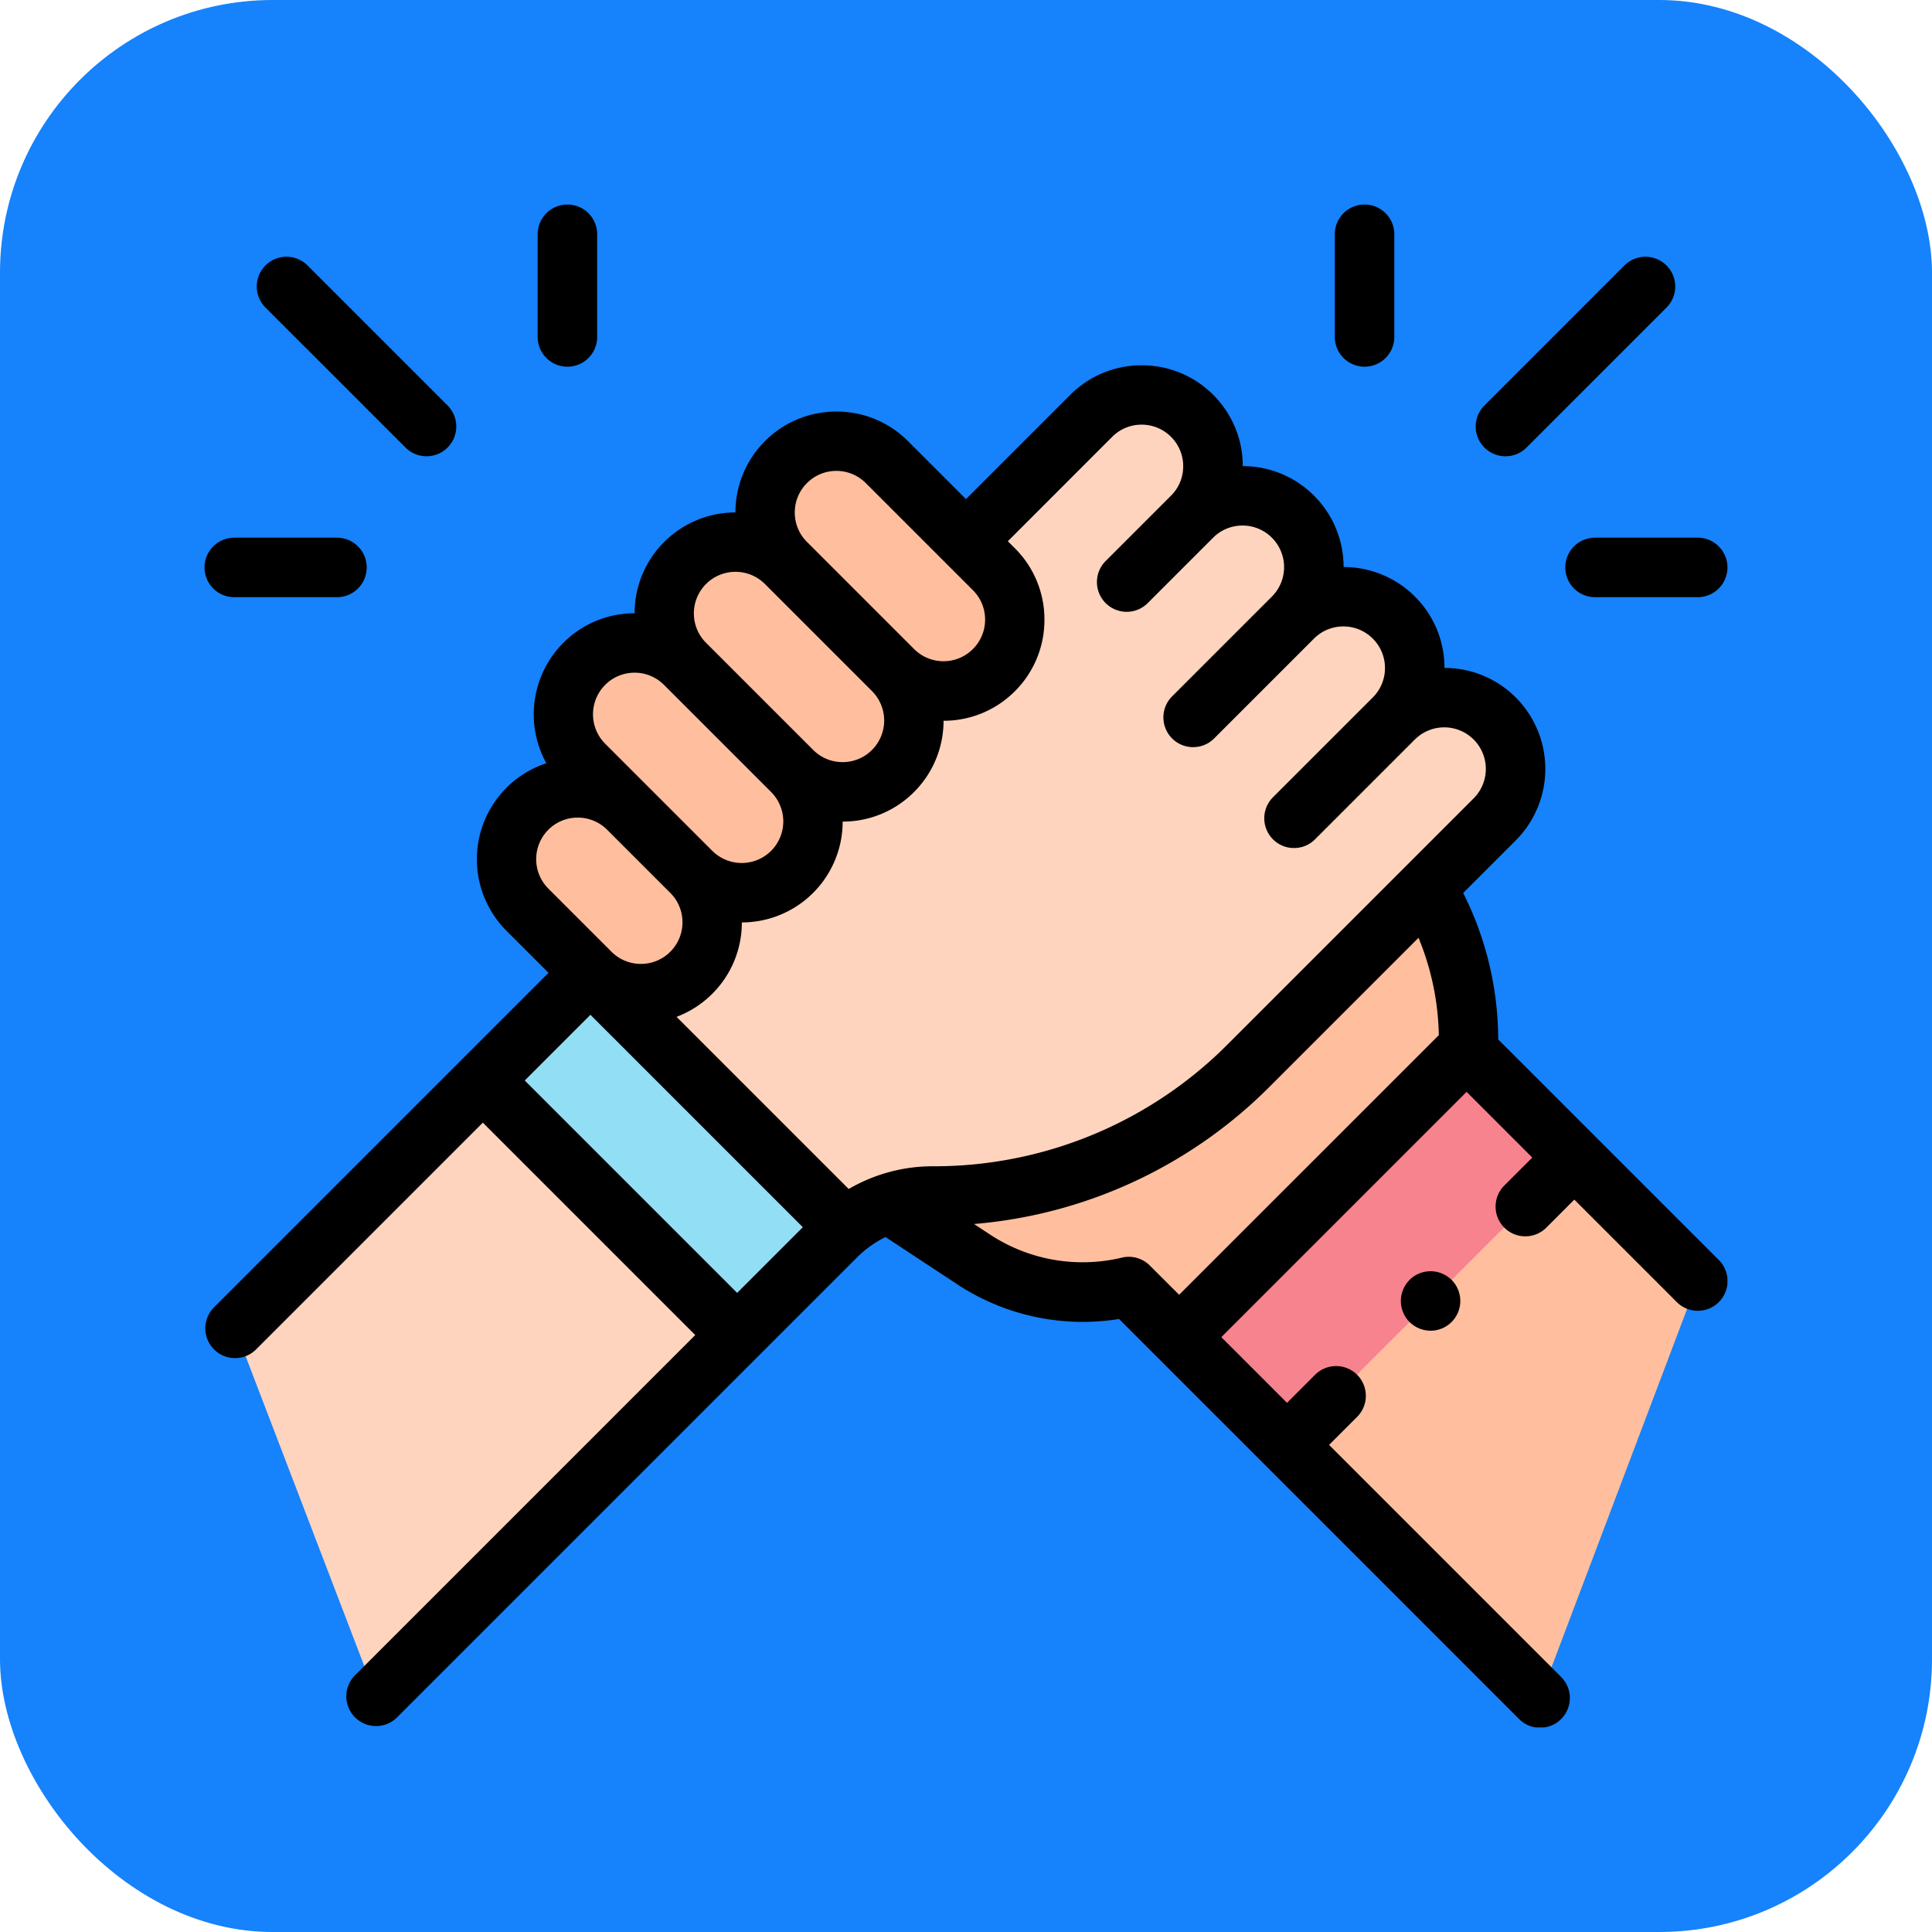 <svg xmlns="http://www.w3.org/2000/svg" xmlns:xlink="http://www.w3.org/1999/xlink" width="85" height="85" viewBox="0 0 85 85">
  <defs>
    <clipPath id="clip-path">
      <path id="path2025" d="M0-682.665H67v67H0Z" transform="translate(0 682.665)"/>
    </clipPath>
  </defs>
  <g id="Grupo_1074078" data-name="Grupo 1074078" transform="translate(-200 -8171)">
    <g id="Grupo_1074077" data-name="Grupo 1074077">
      <rect id="Rectángulo_383027" data-name="Rectángulo 383027" width="85" height="85" rx="12" transform="translate(200 8171)" fill="#1682fb"/>
      <g id="g2019" transform="translate(209 8862.665)">
        <g id="g2021" transform="translate(0 -682.665)">
          <g id="g2023" clip-path="url(#clip-path)">
            <g id="g2029" transform="translate(30.387 30.053)">
              <path id="path2031" d="M0-129.394l3.456,2.276a8.7,8.7,0,0,0,6.82,1.192h0l18.09,18.09,6.94-18.343L24.114-137.37h0a25.7,25.7,0,0,0-.736-6.106Z" transform="translate(0 143.476)" fill="#ffbf9e"/>
            </g>
            <g id="g2033" transform="translate(1.34 8.374)">
              <path id="path2035" d="M-509.336-130.808h0a3.138,3.138,0,0,0-4.439,0,3.139,3.139,0,0,0,0-4.439h0a3.139,3.139,0,0,0-4.439,0,3.139,3.139,0,0,0,0-4.439h0a3.139,3.139,0,0,0-4.439,0,3.139,3.139,0,0,0,0-4.439h0a3.138,3.138,0,0,0-4.439,0l-5.436,5.436-16.6,19.066-15.642,15.642,6.2,16.188,20.232-20.232a6.063,6.063,0,0,1,4.287-1.776h0a19.644,19.644,0,0,0,13.891-5.754l10.816-10.816a3.139,3.139,0,0,0,0-4.439" transform="translate(564.765 145.044)" fill="#ffd4be"/>
            </g>
            <g id="g2037" transform="translate(12.241 33.796)">
              <path id="path2039" d="M0-43.558l11.2,11.2L15.534-36.7q.2-.2.422-.383L4.74-48.3Z" transform="translate(0 48.299)" fill="#91def5"/>
            </g>
            <g id="g2041" transform="translate(42.878 37.177)">
              <path id="path2043" d="M-43.558-159.719l12.641-12.641-4.74-4.74L-48.3-164.459Z" transform="translate(48.299 177.101)" fill="#f6838d"/>
            </g>
            <g id="g2045" transform="translate(15.788 19.287)">
              <path id="path2047" d="M-51.752-92.539l-4.713-4.713a3.138,3.138,0,0,1,0-4.439h0a3.138,3.138,0,0,1,4.439,0l4.713,4.713a3.138,3.138,0,0,1,0,4.439h0a3.138,3.138,0,0,1-4.439,0" transform="translate(57.384 102.609)" fill="#ffbf9e"/>
            </g>
            <g id="g2049" transform="translate(20.227 14.848)">
              <path id="path2051" d="M-51.752-92.539l-4.713-4.713a3.138,3.138,0,0,1,0-4.439h0a3.138,3.138,0,0,1,4.439,0l4.713,4.713a3.138,3.138,0,0,1,0,4.439h0a3.138,3.138,0,0,1-4.439,0" transform="translate(57.384 102.609)" fill="#ffbf9e"/>
            </g>
            <g id="g2053" transform="translate(24.666 10.409)">
              <path id="path2055" d="M-51.752-92.539l-4.713-4.713a3.138,3.138,0,0,1,0-4.439h0a3.138,3.138,0,0,1,4.439,0l4.713,4.713a3.138,3.138,0,0,1,0,4.439h0a3.138,3.138,0,0,1-4.439,0" transform="translate(57.384 102.609)" fill="#ffbf9e"/>
            </g>
            <g id="g2057" transform="translate(13.285 25.66)">
              <path id="path2059" d="M-33.971-74.758l-2.778-2.778a3.139,3.139,0,0,1,0-4.439h0a3.139,3.139,0,0,1,4.439,0l2.778,2.778a3.138,3.138,0,0,1,0,4.439h0a3.138,3.138,0,0,1-4.439,0" transform="translate(37.668 82.894)" fill="#ffbf9e"/>
            </g>
            <g id="g2061" transform="translate(0.031 7.066)">
              <path id="path2063" d="M-381.856-363.987a1.307,1.307,0,0,0-1.232-.347,7.414,7.414,0,0,1-5.793-1.013l-.709-.467a20.794,20.794,0,0,0,13.025-6.061l6.531-6.531a11.777,11.777,0,0,1,.893,4.284L-380.566-362.7Zm-27.5-8.141,2.89-2.89,9.345,9.345-2.89,2.89Zm1.037-11.031a1.825,1.825,0,0,1,1.294-.535,1.824,1.824,0,0,1,1.293.534l2.779,2.779h0a1.818,1.818,0,0,1,.536,1.294,1.818,1.818,0,0,1-.536,1.294,1.818,1.818,0,0,1-1.294.536,1.817,1.817,0,0,1-1.293-.536h0l-2.778-2.778a1.832,1.832,0,0,1,0-2.588m2.5-6.374a1.818,1.818,0,0,1,1.294-.536,1.818,1.818,0,0,1,1.294.536l4.713,4.713h0a1.832,1.832,0,0,1,0,2.588,1.832,1.832,0,0,1-2.588,0h0l-4.713-4.713a1.832,1.832,0,0,1,0-2.588m4.439-4.439a1.824,1.824,0,0,1,1.294-.535,1.824,1.824,0,0,1,1.294.535l4.713,4.713a1.832,1.832,0,0,1,0,2.588,1.818,1.818,0,0,1-1.294.536,1.818,1.818,0,0,1-1.294-.536h0l-4.713-4.713a1.818,1.818,0,0,1-.536-1.294,1.818,1.818,0,0,1,.536-1.294m4.439-4.439a1.818,1.818,0,0,1,1.294-.536,1.817,1.817,0,0,1,1.294.536l4.713,4.713a1.818,1.818,0,0,1,.536,1.294,1.818,1.818,0,0,1-.536,1.294,1.818,1.818,0,0,1-1.294.536,1.818,1.818,0,0,1-1.294-.536h0l-4.713-4.713a1.818,1.818,0,0,1-.536-1.294,1.818,1.818,0,0,1,.536-1.294m13.429-2.035a1.818,1.818,0,0,1,1.294-.536,1.818,1.818,0,0,1,1.294.536,1.818,1.818,0,0,1,.536,1.294,1.817,1.817,0,0,1-.536,1.294l-2.876,2.876a1.309,1.309,0,0,0,0,1.851,1.309,1.309,0,0,0,1.851,0l2.876-2.876a1.818,1.818,0,0,1,1.294-.536,1.817,1.817,0,0,1,1.294.536,1.832,1.832,0,0,1,0,2.588l-4.391,4.391a1.309,1.309,0,0,0,0,1.851,1.3,1.3,0,0,0,.925.383,1.3,1.3,0,0,0,.925-.383l4.391-4.391a1.818,1.818,0,0,1,1.294-.536,1.818,1.818,0,0,1,1.294.536,1.818,1.818,0,0,1,.536,1.294,1.818,1.818,0,0,1-.536,1.294l-4.391,4.391a1.309,1.309,0,0,0,0,1.851,1.3,1.3,0,0,0,.925.383,1.3,1.3,0,0,0,.925-.383l4.391-4.391a1.832,1.832,0,0,1,2.588,0,1.832,1.832,0,0,1,0,2.588l-10.816,10.816a18.215,18.215,0,0,1-12.965,5.371,7.327,7.327,0,0,0-3.714,1l-7.574-7.574a4.432,4.432,0,0,0,1.572-1.016,4.418,4.418,0,0,0,1.3-3.138,4.434,4.434,0,0,0,3.136-1.3,4.433,4.433,0,0,0,1.3-3.136,4.418,4.418,0,0,0,3.139-1.3,4.434,4.434,0,0,0,1.3-3.136,4.418,4.418,0,0,0,3.138-1.3,4.418,4.418,0,0,0,1.3-3.145,4.419,4.419,0,0,0-1.3-3.145l-.31-.309Zm16.983,26.511a14.393,14.393,0,0,0-1.541-6.443l2.313-2.313a4.452,4.452,0,0,0,0-6.289,4.433,4.433,0,0,0-3.136-1.3,4.418,4.418,0,0,0-1.3-3.138,4.433,4.433,0,0,0-3.138-1.3,4.434,4.434,0,0,0-1.3-3.139,4.419,4.419,0,0,0-3.136-1.3,4.419,4.419,0,0,0-1.3-3.136,4.418,4.418,0,0,0-3.145-1.3,4.417,4.417,0,0,0-3.145,1.3l-4.587,4.587-2.553-2.552a4.418,4.418,0,0,0-3.145-1.3,4.418,4.418,0,0,0-3.145,1.3,4.418,4.418,0,0,0-1.3,3.138,4.433,4.433,0,0,0-3.136,1.3,4.418,4.418,0,0,0-1.3,3.136,4.418,4.418,0,0,0-3.136,1.3,4.454,4.454,0,0,0-.747,5.3,4.419,4.419,0,0,0-1.757,1.079,4.452,4.452,0,0,0,0,6.289l1.852,1.852-14.716,14.716a1.309,1.309,0,0,0,0,1.851,1.3,1.3,0,0,0,.925.383,1.3,1.3,0,0,0,.925-.383l9.976-9.976,9.345,9.345-14.968,14.968a1.309,1.309,0,0,0,0,1.851,1.305,1.305,0,0,0,.925.383,1.305,1.305,0,0,0,.925-.383l20.232-20.232a4.758,4.758,0,0,1,1.256-.9l3.166,2.086a10.043,10.043,0,0,0,7.109,1.52l17.6,17.6a1.3,1.3,0,0,0,.925.383,1.3,1.3,0,0,0,.925-.383,1.308,1.308,0,0,0,0-1.851l-10.209-10.209,1.234-1.234a1.309,1.309,0,0,0,0-1.851,1.309,1.309,0,0,0-1.851,0l-1.234,1.234-2.89-2.89,10.791-10.791,2.89,2.89-1.231,1.231a1.309,1.309,0,0,0,0,1.851,1.3,1.3,0,0,0,.925.383,1.3,1.3,0,0,0,.925-.383l1.231-1.232,4.508,4.508a1.3,1.3,0,0,0,.925.383,1.3,1.3,0,0,0,.925-.383,1.309,1.309,0,0,0,0-1.851Z" transform="translate(423.412 403.599)"/>
            </g>
            <g id="g2065" transform="translate(52.63 46.929)">
              <path id="path2067" d="M-3.523-3.523a1.316,1.316,0,0,0-.383.925,1.319,1.319,0,0,0,.383.925,1.319,1.319,0,0,0,.925.383,1.316,1.316,0,0,0,.925-.383A1.319,1.319,0,0,0-1.289-2.6a1.316,1.316,0,0,0-.383-.925A1.319,1.319,0,0,0-2.6-3.907a1.319,1.319,0,0,0-.925.383" transform="translate(3.907 3.907)"/>
            </g>
            <g id="g2069" transform="translate(2.298 2.297)">
              <path id="path2071" d="M-60.124-77.13a1.3,1.3,0,0,0,.925.383,1.3,1.3,0,0,0,.925-.383,1.309,1.309,0,0,0,0-1.851l-6.16-6.16a1.309,1.309,0,0,0-1.851,0,1.309,1.309,0,0,0,0,1.851Z" transform="translate(66.667 85.523)"/>
            </g>
            <g id="g2073" transform="translate(14.656 -0.001)">
              <path id="path2075" d="M-12.025-65.554a1.309,1.309,0,0,0,1.309-1.309v-4.517a1.309,1.309,0,0,0-1.309-1.309,1.309,1.309,0,0,0-1.309,1.309v4.517a1.309,1.309,0,0,0,1.309,1.309" transform="translate(13.333 72.688)"/>
            </g>
            <g id="g2077" transform="translate(0 14.656)">
              <path id="path2079" d="M-12.025-24.049h4.517A1.309,1.309,0,0,0-6.2-25.358a1.309,1.309,0,0,0-1.309-1.309h-4.517a1.309,1.309,0,0,0-1.309,1.309,1.309,1.309,0,0,0,1.309,1.309" transform="translate(13.333 26.667)"/>
            </g>
            <g id="g2081" transform="translate(55.926 2.297)">
              <path id="path2083" d="M-12.025-80.652a1.3,1.3,0,0,0,.925-.383l6.16-6.16a1.309,1.309,0,0,0,0-1.851,1.309,1.309,0,0,0-1.851,0l-6.16,6.16a1.308,1.308,0,0,0,0,1.851,1.3,1.3,0,0,0,.925.383" transform="translate(13.334 89.429)"/>
            </g>
            <g id="g2085" transform="translate(49.727 -0.001)">
              <path id="path2087" d="M-12.025-65.554a1.309,1.309,0,0,0,1.309-1.309v-4.517a1.309,1.309,0,0,0-1.309-1.309,1.309,1.309,0,0,0-1.309,1.309v4.517a1.309,1.309,0,0,0,1.309,1.309" transform="translate(13.333 72.688)"/>
            </g>
            <g id="g2089" transform="translate(59.867 14.656)">
              <path id="path2091" d="M0-12.025a1.309,1.309,0,0,0,1.309,1.309H5.825a1.309,1.309,0,0,0,1.309-1.309,1.309,1.309,0,0,0-1.309-1.309H1.309A1.309,1.309,0,0,0,0-12.025" transform="translate(0 13.333)"/>
            </g>
          </g>
        </g>
      </g>
    </g>
  </g>
</svg>
